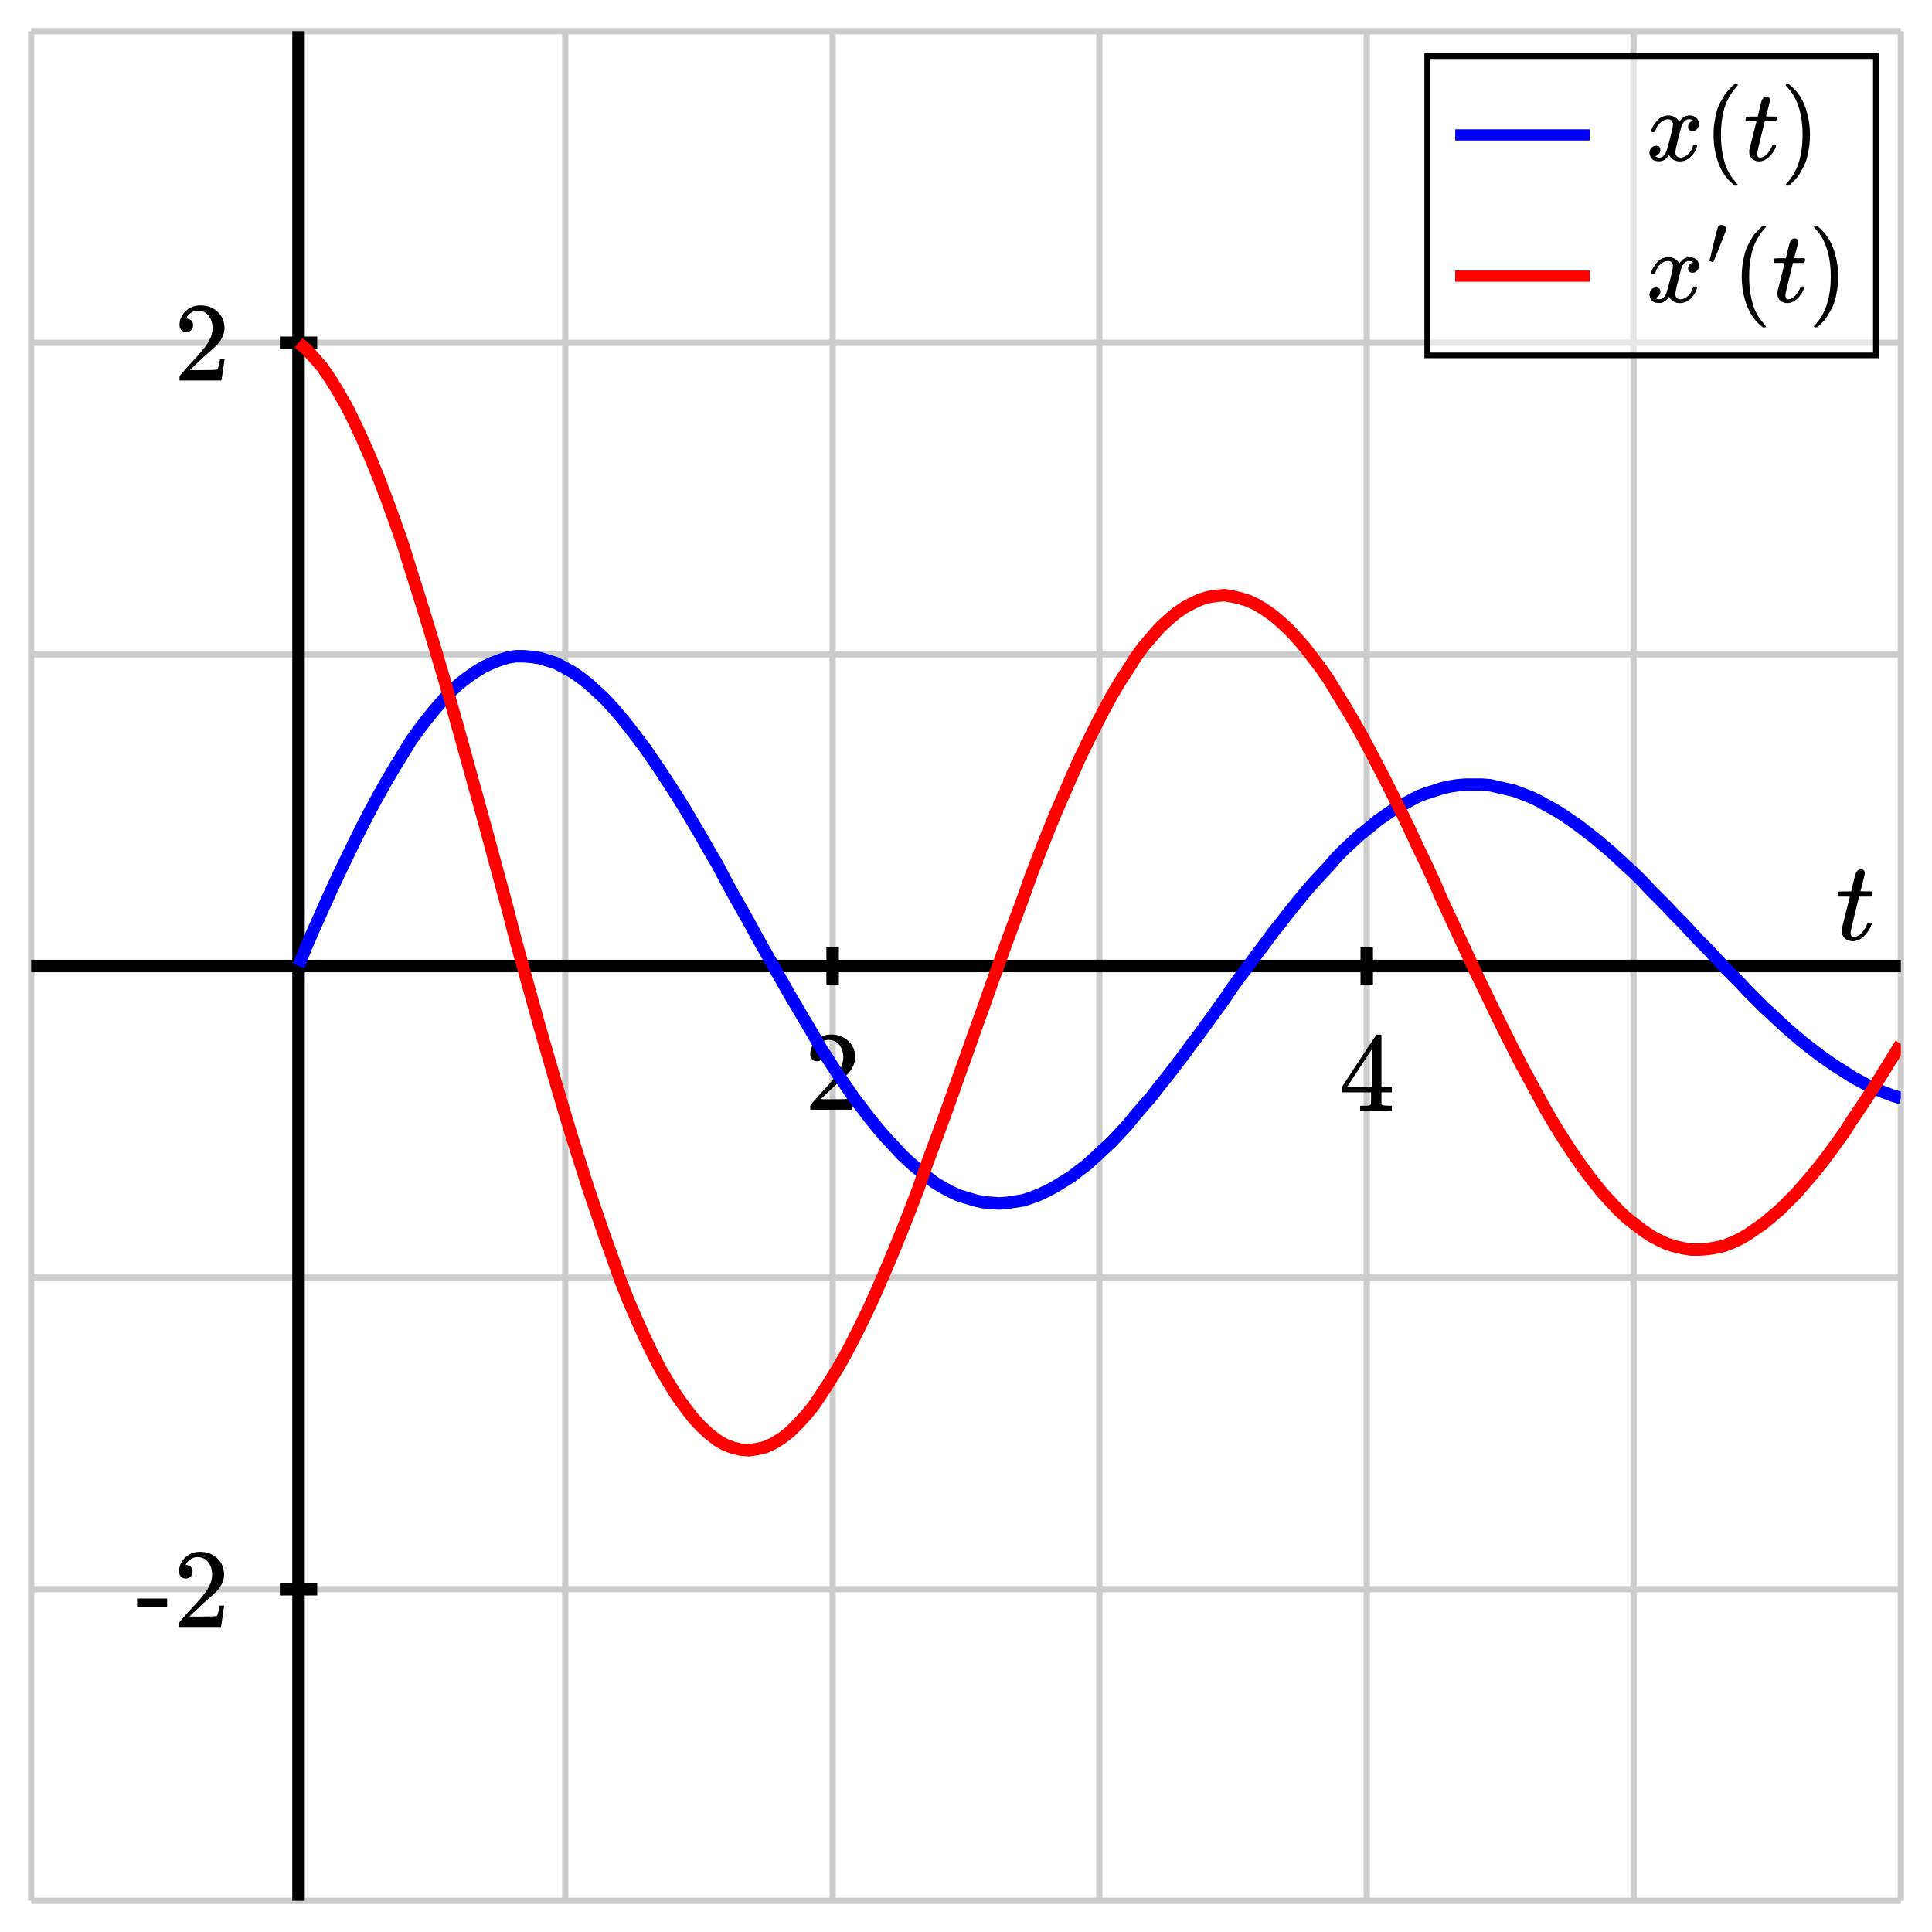<svg xmlns="http://www.w3.org/2000/svg" id="diagram" width="310" height="310">
  <defs>
    <clipPath id="clipPath-0">
      <rect x="5.0" y="5.0" width="300.0" height="300.0"/>
    </clipPath>
    <clipPath id="clipPath-1">
      <rect x="5.0" y="5.0" width="300.0" height="300.0"/>
    </clipPath>
  </defs>
  <path id="path-0" d="M 0.0 310.0 L 310.0 310.0 L 310.0 0.0 L 0.0 0.0 Z" stroke="none" stroke-width="2" fill="white"/>
  <g id="grid-axes">
    <g id="grid" stroke="#ccc" stroke-width="1">
      <line id="line-0" x1="5.0" y1="305.0" x2="5.0" y2="5.0"/>
      <line id="line-1" x1="47.9" y1="305.0" x2="47.9" y2="5.0"/>
      <line id="line-2" x1="90.7" y1="305.0" x2="90.7" y2="5.0"/>
      <line id="line-3" x1="133.6" y1="305.0" x2="133.6" y2="5.0"/>
      <line id="line-4" x1="176.4" y1="305.0" x2="176.4" y2="5.0"/>
      <line id="line-5" x1="219.3" y1="305.0" x2="219.3" y2="5.0"/>
      <line id="line-6" x1="262.1" y1="305.0" x2="262.1" y2="5.0"/>
      <line id="line-7" x1="305.0" y1="305.0" x2="305.0" y2="5.0"/>
      <line id="line-8" x1="5.0" y1="305.0" x2="305.0" y2="305.0"/>
      <line id="line-9" x1="5.0" y1="255.0" x2="305.0" y2="255.0"/>
      <line id="line-10" x1="5.0" y1="205.0" x2="305.0" y2="205.0"/>
      <line id="line-11" x1="5.0" y1="155.0" x2="305.0" y2="155.0"/>
      <line id="line-12" x1="5.0" y1="105.0" x2="305.0" y2="105.0"/>
      <line id="line-13" x1="5.0" y1="55.0" x2="305.0" y2="55.0"/>
      <line id="line-14" x1="5.0" y1="5.0" x2="305.0" y2="5.0"/>
    </g>
    <g id="axes" stroke="black" stroke-width="2">
      <line id="line-15" x1="5.0" y1="155.0" x2="305.0" y2="155.0" stroke="black" stroke-width="2"/>
      <g>
        <line id="line-16" x1="133.6" y1="158.0" x2="133.6" y2="152.0"/>
        <line id="line-17" x1="219.3" y1="158.0" x2="219.3" y2="152.0"/>
      </g>
      <line id="line-18" x1="47.9" y1="305.0" x2="47.9" y2="5.0" stroke="black" stroke-width="2"/>
      <g>
        <line id="line-19" x1="44.9" y1="255.0" x2="50.9" y2="255.0"/>
        <line id="line-20" x1="44.9" y1="55.0" x2="50.9" y2="55.0"/>
      </g>
    </g>
    <g id="label-0" transform="translate(301.0,151.0) translate(-6.5,-11.5)">
      <g id="g-0">
        <svg xmlns:xlink="http://www.w3.org/1999/xlink" style="vertical-align: -0.200px" width="6.536px" height="11.528px" role="img" focusable="false" viewBox="0 -626 361 637" x="0.0" y="0.0">
          <defs>
            <path id="MJX-2-TEX-I-1D461" d="M26 385Q19 392 19 395Q19 399 22 411T27 425Q29 430 36 430T87 431H140L159 511Q162 522 166 540T173 566T179 586T187 603T197 615T211 624T229 626Q247 625 254 615T261 596Q261 589 252 549T232 470L222 433Q222 431 272 431H323Q330 424 330 420Q330 398 317 385H210L174 240Q135 80 135 68Q135 26 162 26Q197 26 230 60T283 144Q285 150 288 151T303 153H307Q322 153 322 145Q322 142 319 133Q314 117 301 95T267 48T216 6T155 -11Q125 -11 98 4T59 56Q57 64 57 83V101L92 241Q127 382 128 383Q128 385 77 385H26Z"/>
          </defs>
          <g stroke="currentColor" fill="currentColor" stroke-width="0" transform="scale(1,-1)">
            <g data-mml-node="math">
              <g data-mml-node="mi" data-semantic-type="identifier" data-semantic-role="latinletter" data-semantic-font="italic" data-semantic-annotation="clearspeak:simple" data-semantic-id="0" data-semantic-speech="t">
                <use data-c="1D461" xlink:href="#MJX-2-TEX-I-1D461"/>
              </g>
            </g>
          </g>
        </svg>
      </g>
    </g>
    <g id="label-1" transform="translate(133.6,166.0) translate(-4.5,-0.0)">
      <g id="g-1">
        <svg xmlns:xlink="http://www.w3.org/1999/xlink" style="vertical-align: 0.000px" width="9.048px" height="12.056px" role="img" focusable="false" viewBox="0 -666 500 666" x="0.0" y="0.0">
          <defs>
            <path id="MJX-3-TEX-N-32" d="M109 429Q82 429 66 447T50 491Q50 562 103 614T235 666Q326 666 387 610T449 465Q449 422 429 383T381 315T301 241Q265 210 201 149L142 93L218 92Q375 92 385 97Q392 99 409 186V189H449V186Q448 183 436 95T421 3V0H50V19V31Q50 38 56 46T86 81Q115 113 136 137Q145 147 170 174T204 211T233 244T261 278T284 308T305 340T320 369T333 401T340 431T343 464Q343 527 309 573T212 619Q179 619 154 602T119 569T109 550Q109 549 114 549Q132 549 151 535T170 489Q170 464 154 447T109 429Z"/>
          </defs>
          <g stroke="currentColor" fill="currentColor" stroke-width="0" transform="scale(1,-1)">
            <g data-mml-node="math">
              <g data-mml-node="mtext" data-semantic-type="text" data-semantic-role="integer" data-semantic-font="normal" data-semantic-annotation="clearspeak:unit" data-semantic-id="0" data-semantic-speech="2">
                <use data-c="32" xlink:href="#MJX-3-TEX-N-32"/>
              </g>
            </g>
          </g>
        </svg>
      </g>
    </g>
    <g id="label-2" transform="translate(219.3,166.0) translate(-4.5,-0.0)">
      <g id="g-2">
        <svg xmlns:xlink="http://www.w3.org/1999/xlink" style="vertical-align: 0.000px" width="9.048px" height="12.256px" role="img" focusable="false" viewBox="0 -677 500 677" x="0.0" y="0.0">
          <defs>
            <path id="MJX-4-TEX-N-34" d="M462 0Q444 3 333 3Q217 3 199 0H190V46H221Q241 46 248 46T265 48T279 53T286 61Q287 63 287 115V165H28V211L179 442Q332 674 334 675Q336 677 355 677H373L379 671V211H471V165H379V114Q379 73 379 66T385 54Q393 47 442 46H471V0H462ZM293 211V545L74 212L183 211H293Z"/>
          </defs>
          <g stroke="currentColor" fill="currentColor" stroke-width="0" transform="scale(1,-1)">
            <g data-mml-node="math">
              <g data-mml-node="mtext" data-semantic-type="text" data-semantic-role="integer" data-semantic-font="normal" data-semantic-annotation="clearspeak:unit" data-semantic-id="0" data-semantic-speech="4">
                <use data-c="34" xlink:href="#MJX-4-TEX-N-34"/>
              </g>
            </g>
          </g>
        </svg>
      </g>
    </g>
    <g id="label-3" transform="translate(36.9,255.0) translate(-15.1,-6.0)">
      <g id="g-3">
        <svg xmlns:xlink="http://www.w3.org/1999/xlink" style="vertical-align: 0.000px" width="15.080px" height="12.056px" role="img" focusable="false" viewBox="0 -666 833 666" x="0.0" y="0.0">
          <defs>
            <path id="MJX-5-TEX-N-2D" d="M11 179V252H277V179H11Z"/>
            <path id="MJX-5-TEX-N-32" d="M109 429Q82 429 66 447T50 491Q50 562 103 614T235 666Q326 666 387 610T449 465Q449 422 429 383T381 315T301 241Q265 210 201 149L142 93L218 92Q375 92 385 97Q392 99 409 186V189H449V186Q448 183 436 95T421 3V0H50V19V31Q50 38 56 46T86 81Q115 113 136 137Q145 147 170 174T204 211T233 244T261 278T284 308T305 340T320 369T333 401T340 431T343 464Q343 527 309 573T212 619Q179 619 154 602T119 569T109 550Q109 549 114 549Q132 549 151 535T170 489Q170 464 154 447T109 429Z"/>
          </defs>
          <g stroke="currentColor" fill="currentColor" stroke-width="0" transform="scale(1,-1)">
            <g data-mml-node="math">
              <g data-mml-node="mtext" data-semantic-type="text" data-semantic-role="unknown" data-semantic-font="normal" data-semantic-annotation="clearspeak:unit" data-semantic-id="0" data-semantic-speech="hyphen 2">
                <use data-c="2D" xlink:href="#MJX-5-TEX-N-2D"/>
                <use data-c="32" xlink:href="#MJX-5-TEX-N-32" transform="translate(333,0)"/>
              </g>
            </g>
          </g>
        </svg>
      </g>
    </g>
    <g id="label-4" transform="translate(36.9,55.0) translate(-9.0,-6.0)">
      <g id="g-4">
        <svg xmlns:xlink="http://www.w3.org/1999/xlink" style="vertical-align: 0.000px" width="9.048px" height="12.056px" role="img" focusable="false" viewBox="0 -666 500 666" x="0.0" y="0.0">
          <defs>
            <path id="MJX-6-TEX-N-32" d="M109 429Q82 429 66 447T50 491Q50 562 103 614T235 666Q326 666 387 610T449 465Q449 422 429 383T381 315T301 241Q265 210 201 149L142 93L218 92Q375 92 385 97Q392 99 409 186V189H449V186Q448 183 436 95T421 3V0H50V19V31Q50 38 56 46T86 81Q115 113 136 137Q145 147 170 174T204 211T233 244T261 278T284 308T305 340T320 369T333 401T340 431T343 464Q343 527 309 573T212 619Q179 619 154 602T119 569T109 550Q109 549 114 549Q132 549 151 535T170 489Q170 464 154 447T109 429Z"/>
          </defs>
          <g stroke="currentColor" fill="currentColor" stroke-width="0" transform="scale(1,-1)">
            <g data-mml-node="math">
              <g data-mml-node="mtext" data-semantic-type="text" data-semantic-role="integer" data-semantic-font="normal" data-semantic-annotation="clearspeak:unit" data-semantic-id="0" data-semantic-speech="2">
                <use data-c="32" xlink:href="#MJX-6-TEX-N-32"/>
              </g>
            </g>
          </g>
        </svg>
      </g>
    </g>
  </g>
  <path id="x" stroke="blue" stroke-width="2" fill="none" d="M 47.9 155.0 L 49.1 152.0 L 50.4 149.0 L 51.7 146.1 L 53.0 143.2 L 54.3 140.4 L 55.6 137.7 L 56.9 135.0 L 58.2 132.4 L 59.5 129.9 L 60.8 127.5 L 62.1 125.2 L 63.4 123.0 L 64.7 120.9 L 65.9 118.9 L 67.2 117.1 L 68.5 115.4 L 69.8 113.8 L 71.1 112.3 L 72.4 110.9 L 73.7 109.7 L 75.0 108.7 L 76.3 107.8 L 77.6 107.0 L 78.9 106.4 L 80.2 105.9 L 81.5 105.5 L 82.7 105.3 L 84.0 105.3 L 85.3 105.4 L 86.6 105.6 L 87.9 106.0 L 89.2 106.4 L 90.5 107.1 L 91.8 107.8 L 93.1 108.7 L 94.4 109.7 L 95.7 110.9 L 97.0 112.1 L 98.3 113.5 L 99.5 114.9 L 100.8 116.5 L 102.1 118.2 L 103.4 119.9 L 104.7 121.8 L 106.0 123.7 L 107.3 125.7 L 108.6 127.7 L 109.9 129.8 L 111.2 132.0 L 112.5 134.2 L 113.8 136.5 L 115.1 138.7 L 116.3 141.0 L 117.6 143.4 L 118.9 145.7 L 120.2 148.0 L 121.5 150.4 L 122.8 152.7 L 124.1 155.0 L 125.4 157.3 L 126.7 159.6 L 128.0 161.8 L 129.3 164.0 L 130.6 166.2 L 131.8 168.3 L 133.1 170.3 L 134.4 172.3 L 135.7 174.2 L 137.0 176.1 L 138.3 177.8 L 139.6 179.5 L 140.9 181.1 L 142.2 182.6 L 143.5 184.0 L 144.8 185.4 L 146.1 186.6 L 147.4 187.7 L 148.6 188.7 L 149.9 189.7 L 151.2 190.5 L 152.5 191.2 L 153.8 191.8 L 155.1 192.2 L 156.4 192.6 L 157.7 192.9 L 159.0 193.0 L 160.3 193.1 L 161.6 193.0 L 162.9 192.8 L 164.2 192.6 L 165.4 192.2 L 166.7 191.7 L 168.0 191.1 L 169.3 190.4 L 170.6 189.6 L 171.9 188.8 L 173.2 187.8 L 174.5 186.8 L 175.8 185.6 L 177.1 184.4 L 178.4 183.2 L 179.7 181.8 L 181.0 180.4 L 182.2 178.9 L 183.5 177.4 L 184.8 175.9 L 186.1 174.2 L 187.4 172.6 L 188.7 170.9 L 190.0 169.2 L 191.3 167.4 L 192.6 165.7 L 193.9 163.9 L 195.2 162.1 L 196.5 160.3 L 197.7 158.5 L 199.0 156.7 L 200.3 155.0 L 201.6 153.2 L 202.9 151.5 L 204.2 149.7 L 205.5 148.1 L 206.8 146.4 L 208.1 144.8 L 209.4 143.2 L 210.7 141.7 L 212.0 140.3 L 213.3 138.9 L 214.5 137.5 L 215.8 136.2 L 217.1 135.0 L 218.4 133.8 L 219.7 132.8 L 221.0 131.7 L 222.3 130.8 L 223.6 129.9 L 224.9 129.2 L 226.2 128.5 L 227.5 127.8 L 228.8 127.3 L 230.1 126.9 L 231.3 126.5 L 232.6 126.2 L 233.9 126.0 L 235.2 125.9 L 236.5 125.9 L 237.8 125.9 L 239.1 126.0 L 240.4 126.3 L 241.7 126.6 L 243.0 126.9 L 244.3 127.4 L 245.6 127.9 L 246.9 128.5 L 248.1 129.2 L 249.4 129.9 L 250.7 130.7 L 252.0 131.6 L 253.3 132.5 L 254.6 133.5 L 255.9 134.5 L 257.2 135.6 L 258.5 136.7 L 259.8 137.9 L 261.1 139.1 L 262.4 140.3 L 263.7 141.6 L 264.9 142.9 L 266.2 144.2 L 267.5 145.5 L 268.8 146.9 L 270.1 148.2 L 271.4 149.6 L 272.7 151.0 L 274.0 152.3 L 275.3 153.7 L 276.6 155.1 L 277.9 156.4 L 279.2 157.7 L 280.4 159.0 L 281.7 160.3 L 283.0 161.6 L 284.3 162.8 L 285.6 164.0 L 286.9 165.2 L 288.2 166.3 L 289.5 167.4 L 290.8 168.4 L 292.1 169.4 L 293.4 170.3 L 294.7 171.2 L 296.0 172.0 L 297.2 172.8 L 298.5 173.5 L 299.8 174.2 L 301.1 174.8 L 302.4 175.3 L 303.7 175.8 L 305.0 176.2" clip-path="url(#clipPath-1)"/>
  <path id="xprime" stroke="red" stroke-width="2" fill="none" d="M 47.9 55.0 L 49.1 56.0 L 50.4 57.4 L 51.7 58.9 L 53.0 60.8 L 54.3 62.9 L 55.6 65.2 L 56.9 67.8 L 58.2 70.6 L 59.5 73.6 L 60.8 76.8 L 62.1 80.2 L 63.4 83.8 L 64.7 87.5 L 65.9 91.4 L 67.2 95.5 L 68.5 99.7 L 69.8 104.0 L 71.1 108.4 L 72.4 112.9 L 73.7 117.5 L 75.0 122.2 L 76.3 126.9 L 77.6 131.6 L 78.9 136.4 L 80.2 141.2 L 81.5 146.0 L 82.7 150.7 L 84.0 155.4 L 85.3 160.1 L 86.6 164.8 L 87.9 169.3 L 89.2 173.8 L 90.5 178.2 L 91.8 182.5 L 93.1 186.6 L 94.4 190.7 L 95.7 194.5 L 97.0 198.3 L 98.3 201.9 L 99.5 205.3 L 100.8 208.6 L 102.1 211.6 L 103.4 214.5 L 104.7 217.2 L 106.0 219.7 L 107.3 221.9 L 108.6 224.0 L 109.9 225.8 L 111.2 227.5 L 112.5 228.9 L 113.8 230.1 L 115.1 231.1 L 116.3 231.8 L 117.6 232.3 L 118.9 232.6 L 120.2 232.7 L 121.5 232.5 L 122.8 232.2 L 124.1 231.6 L 125.4 230.8 L 126.7 229.8 L 128.0 228.5 L 129.3 227.1 L 130.6 225.5 L 131.8 223.7 L 133.1 221.7 L 134.4 219.6 L 135.7 217.3 L 137.0 214.8 L 138.3 212.2 L 139.6 209.5 L 140.9 206.6 L 142.2 203.6 L 143.5 200.5 L 144.8 197.3 L 146.1 194.0 L 147.4 190.6 L 148.6 187.1 L 149.9 183.6 L 151.2 180.1 L 152.5 176.5 L 153.8 172.8 L 155.1 169.2 L 156.4 165.5 L 157.7 161.9 L 159.0 158.2 L 160.3 154.6 L 161.6 151.0 L 162.9 147.5 L 164.2 144.0 L 165.4 140.6 L 166.7 137.2 L 168.0 133.9 L 169.3 130.7 L 170.6 127.7 L 171.9 124.7 L 173.2 121.8 L 174.5 119.1 L 175.8 116.5 L 177.1 114.0 L 178.4 111.6 L 179.7 109.4 L 181.0 107.4 L 182.2 105.5 L 183.5 103.7 L 184.8 102.2 L 186.1 100.7 L 187.4 99.5 L 188.7 98.4 L 190.0 97.5 L 191.3 96.8 L 192.6 96.2 L 193.9 95.8 L 195.2 95.6 L 196.5 95.5 L 197.7 95.7 L 199.0 96.0 L 200.3 96.4 L 201.6 97.0 L 202.9 97.8 L 204.2 98.7 L 205.5 99.8 L 206.8 101.0 L 208.1 102.4 L 209.4 103.9 L 210.7 105.6 L 212.0 107.3 L 213.3 109.2 L 214.5 111.2 L 215.8 113.3 L 217.1 115.5 L 218.4 117.8 L 219.7 120.2 L 221.0 122.7 L 222.3 125.2 L 223.6 127.8 L 224.9 130.4 L 226.2 133.1 L 227.5 135.9 L 228.8 138.6 L 230.1 141.4 L 231.3 144.2 L 232.6 147.0 L 233.9 149.8 L 235.2 152.6 L 236.5 155.4 L 237.8 158.1 L 239.1 160.8 L 240.4 163.5 L 241.7 166.1 L 243.0 168.7 L 244.3 171.2 L 245.6 173.6 L 246.9 176.0 L 248.1 178.2 L 249.4 180.4 L 250.7 182.5 L 252.0 184.5 L 253.3 186.4 L 254.6 188.2 L 255.9 189.9 L 257.2 191.5 L 258.5 192.9 L 259.8 194.3 L 261.1 195.5 L 262.4 196.5 L 263.7 197.5 L 264.9 198.3 L 266.2 199.0 L 267.5 199.6 L 268.8 200.0 L 270.1 200.3 L 271.4 200.5 L 272.7 200.5 L 274.0 200.4 L 275.3 200.2 L 276.6 199.9 L 277.9 199.4 L 279.2 198.8 L 280.4 198.1 L 281.7 197.2 L 283.0 196.3 L 284.3 195.2 L 285.6 194.1 L 286.9 192.8 L 288.2 191.5 L 289.5 190.0 L 290.8 188.5 L 292.1 186.9 L 293.4 185.2 L 294.7 183.4 L 296.0 181.6 L 297.2 179.7 L 298.5 177.8 L 299.8 175.8 L 301.1 173.8 L 302.4 171.7 L 303.7 169.6 L 305.0 167.5" clip-path="url(#clipPath-1)"/>
  <g transform="translate(301.0,9.0) translate(-72.0,-0.0) scale(0.9,0.9)">
    <rect x="0" y="0" width="79.992" height="53.36" stroke="black" fill="white" fill-opacity="0.5"/>
    <g id="legend-label-0" transform="translate(39.0,5.0)">
      <g id="g-5">
        <svg xmlns:xlink="http://www.w3.org/1999/xlink" style="vertical-align: -4.528px" width="30.968px" height="18.096px" role="img" focusable="false" viewBox="0 -750 1711 1000" x="0.0" y="0.0">
          <defs>
            <path id="MJX-7-TEX-I-1D465" d="M52 289Q59 331 106 386T222 442Q257 442 286 424T329 379Q371 442 430 442Q467 442 494 420T522 361Q522 332 508 314T481 292T458 288Q439 288 427 299T415 328Q415 374 465 391Q454 404 425 404Q412 404 406 402Q368 386 350 336Q290 115 290 78Q290 50 306 38T341 26Q378 26 414 59T463 140Q466 150 469 151T485 153H489Q504 153 504 145Q504 144 502 134Q486 77 440 33T333 -11Q263 -11 227 52Q186 -10 133 -10H127Q78 -10 57 16T35 71Q35 103 54 123T99 143Q142 143 142 101Q142 81 130 66T107 46T94 41L91 40Q91 39 97 36T113 29T132 26Q168 26 194 71Q203 87 217 139T245 247T261 313Q266 340 266 352Q266 380 251 392T217 404Q177 404 142 372T93 290Q91 281 88 280T72 278H58Q52 284 52 289Z"/>
            <path id="MJX-7-TEX-N-2061" d=""/>
            <path id="MJX-7-TEX-N-28" d="M94 250Q94 319 104 381T127 488T164 576T202 643T244 695T277 729T302 750H315H319Q333 750 333 741Q333 738 316 720T275 667T226 581T184 443T167 250T184 58T225 -81T274 -167T316 -220T333 -241Q333 -250 318 -250H315H302L274 -226Q180 -141 137 -14T94 250Z"/>
            <path id="MJX-7-TEX-I-1D461" d="M26 385Q19 392 19 395Q19 399 22 411T27 425Q29 430 36 430T87 431H140L159 511Q162 522 166 540T173 566T179 586T187 603T197 615T211 624T229 626Q247 625 254 615T261 596Q261 589 252 549T232 470L222 433Q222 431 272 431H323Q330 424 330 420Q330 398 317 385H210L174 240Q135 80 135 68Q135 26 162 26Q197 26 230 60T283 144Q285 150 288 151T303 153H307Q322 153 322 145Q322 142 319 133Q314 117 301 95T267 48T216 6T155 -11Q125 -11 98 4T59 56Q57 64 57 83V101L92 241Q127 382 128 383Q128 385 77 385H26Z"/>
            <path id="MJX-7-TEX-N-29" d="M60 749L64 750Q69 750 74 750H86L114 726Q208 641 251 514T294 250Q294 182 284 119T261 12T224 -76T186 -143T145 -194T113 -227T90 -246Q87 -249 86 -250H74Q66 -250 63 -250T58 -247T55 -238Q56 -237 66 -225Q221 -64 221 250T66 725Q56 737 55 738Q55 746 60 749Z"/>
          </defs>
          <g stroke="currentColor" fill="currentColor" stroke-width="0" transform="scale(1,-1)">
            <g data-mml-node="math" data-semantic-type="appl" data-semantic-role="simple function" data-semantic-annotation="clearspeak:simple" data-semantic-id="6" data-semantic-children="0,4" data-semantic-content="5,0" data-semantic-speech="x left parenthesis t right parenthesis">
              <g data-mml-node="mi" data-semantic-type="identifier" data-semantic-role="simple function" data-semantic-font="italic" data-semantic-annotation="clearspeak:simple" data-semantic-id="0" data-semantic-parent="6" data-semantic-operator="appl" data-semantic-speech="x">
                <use data-c="1D465" xlink:href="#MJX-7-TEX-I-1D465"/>
              </g>
              <g data-mml-node="mo" data-semantic-type="punctuation" data-semantic-role="application" data-semantic-id="5" data-semantic-parent="6" data-semantic-added="true" data-semantic-operator="appl" data-semantic-speech="of" transform="translate(572,0)">
                <use data-c="2061" xlink:href="#MJX-7-TEX-N-2061"/>
              </g>
              <g data-mml-node="mrow" data-semantic-type="fenced" data-semantic-role="leftright" data-semantic-id="4" data-semantic-children="2" data-semantic-content="1,3" data-semantic-parent="6" data-semantic-speech="left parenthesis t right parenthesis" transform="translate(572,0)">
                <g data-mml-node="mo" data-semantic-type="fence" data-semantic-role="open" data-semantic-id="1" data-semantic-parent="4" data-semantic-operator="fenced" data-semantic-speech="left parenthesis">
                  <use data-c="28" xlink:href="#MJX-7-TEX-N-28"/>
                </g>
                <g data-mml-node="mi" data-semantic-type="identifier" data-semantic-role="latinletter" data-semantic-font="italic" data-semantic-annotation="clearspeak:simple" data-semantic-id="2" data-semantic-parent="4" data-semantic-speech="t" transform="translate(389,0)">
                  <use data-c="1D461" xlink:href="#MJX-7-TEX-I-1D461"/>
                </g>
                <g data-mml-node="mo" data-semantic-type="fence" data-semantic-role="close" data-semantic-id="3" data-semantic-parent="4" data-semantic-operator="fenced" data-semantic-speech="right parenthesis" transform="translate(750,0)">
                  <use data-c="29" xlink:href="#MJX-7-TEX-N-29"/>
                </g>
              </g>
            </g>
          </g>
        </svg>
      </g>
    </g>
    <line stroke="blue" x1="29" y1="14.048" x2="5" y2="14.048" stroke-width="2"/>
    <g id="legend-label-1" transform="translate(39.0,30.1)">
      <g id="g-6">
        <svg xmlns:xlink="http://www.w3.org/1999/xlink" style="vertical-align: -4.528px" width="35.992px" height="18.264px" role="img" focusable="false" viewBox="0 -759 1988.5 1009" x="0.0" y="0.0">
          <defs>
            <path id="MJX-8-TEX-I-1D465" d="M52 289Q59 331 106 386T222 442Q257 442 286 424T329 379Q371 442 430 442Q467 442 494 420T522 361Q522 332 508 314T481 292T458 288Q439 288 427 299T415 328Q415 374 465 391Q454 404 425 404Q412 404 406 402Q368 386 350 336Q290 115 290 78Q290 50 306 38T341 26Q378 26 414 59T463 140Q466 150 469 151T485 153H489Q504 153 504 145Q504 144 502 134Q486 77 440 33T333 -11Q263 -11 227 52Q186 -10 133 -10H127Q78 -10 57 16T35 71Q35 103 54 123T99 143Q142 143 142 101Q142 81 130 66T107 46T94 41L91 40Q91 39 97 36T113 29T132 26Q168 26 194 71Q203 87 217 139T245 247T261 313Q266 340 266 352Q266 380 251 392T217 404Q177 404 142 372T93 290Q91 281 88 280T72 278H58Q52 284 52 289Z"/>
            <path id="MJX-8-TEX-V-2032" d="M79 43Q73 43 52 49T30 61Q30 68 85 293T146 528Q161 560 198 560Q218 560 240 545T262 501Q262 496 260 486Q259 479 173 263T84 45T79 43Z"/>
            <path id="MJX-8-TEX-N-2061" d=""/>
            <path id="MJX-8-TEX-N-28" d="M94 250Q94 319 104 381T127 488T164 576T202 643T244 695T277 729T302 750H315H319Q333 750 333 741Q333 738 316 720T275 667T226 581T184 443T167 250T184 58T225 -81T274 -167T316 -220T333 -241Q333 -250 318 -250H315H302L274 -226Q180 -141 137 -14T94 250Z"/>
            <path id="MJX-8-TEX-I-1D461" d="M26 385Q19 392 19 395Q19 399 22 411T27 425Q29 430 36 430T87 431H140L159 511Q162 522 166 540T173 566T179 586T187 603T197 615T211 624T229 626Q247 625 254 615T261 596Q261 589 252 549T232 470L222 433Q222 431 272 431H323Q330 424 330 420Q330 398 317 385H210L174 240Q135 80 135 68Q135 26 162 26Q197 26 230 60T283 144Q285 150 288 151T303 153H307Q322 153 322 145Q322 142 319 133Q314 117 301 95T267 48T216 6T155 -11Q125 -11 98 4T59 56Q57 64 57 83V101L92 241Q127 382 128 383Q128 385 77 385H26Z"/>
            <path id="MJX-8-TEX-N-29" d="M60 749L64 750Q69 750 74 750H86L114 726Q208 641 251 514T294 250Q294 182 284 119T261 12T224 -76T186 -143T145 -194T113 -227T90 -246Q87 -249 86 -250H74Q66 -250 63 -250T58 -247T55 -238Q56 -237 66 -225Q221 -64 221 250T66 725Q56 737 55 738Q55 746 60 749Z"/>
          </defs>
          <g stroke="currentColor" fill="currentColor" stroke-width="0" transform="scale(1,-1)">
            <g data-mml-node="math" data-semantic-type="appl" data-semantic-role="simple function" data-semantic-annotation="clearspeak:simple" data-semantic-id="8" data-semantic-children="2,6" data-semantic-content="7,0" data-semantic-speech="x prime left parenthesis t right parenthesis">
              <g data-mml-node="msup" data-semantic-type="superscript" data-semantic-role="simple function" data-semantic-id="2" data-semantic-children="0,1" data-semantic-parent="8" data-semantic-speech="x prime">
                <g data-mml-node="mi" data-semantic-type="identifier" data-semantic-role="simple function" data-semantic-font="italic" data-semantic-annotation="clearspeak:simple" data-semantic-id="0" data-semantic-parent="2" data-semantic-operator="appl" data-semantic-speech="x" data-semantic-prefix="Base">
                  <use data-c="1D465" xlink:href="#MJX-8-TEX-I-1D465"/>
                </g>
                <g data-mml-node="mo" transform="translate(605,363) scale(0.707)" data-semantic-type="punctuation" data-semantic-role="prime" data-semantic-id="1" data-semantic-parent="2" data-semantic-speech="prime" data-semantic-prefix="Exponent">
                  <use data-c="2032" xlink:href="#MJX-8-TEX-V-2032"/>
                </g>
              </g>
              <g data-mml-node="mo" data-semantic-type="punctuation" data-semantic-role="application" data-semantic-id="7" data-semantic-parent="8" data-semantic-added="true" data-semantic-operator="appl" data-semantic-speech="of" transform="translate(849.5,0)">
                <use data-c="2061" xlink:href="#MJX-8-TEX-N-2061"/>
              </g>
              <g data-mml-node="mrow" data-semantic-type="fenced" data-semantic-role="leftright" data-semantic-id="6" data-semantic-children="4" data-semantic-content="3,5" data-semantic-parent="8" data-semantic-speech="left parenthesis t right parenthesis" transform="translate(849.5,0)">
                <g data-mml-node="mo" data-semantic-type="fence" data-semantic-role="open" data-semantic-id="3" data-semantic-parent="6" data-semantic-operator="fenced" data-semantic-speech="left parenthesis">
                  <use data-c="28" xlink:href="#MJX-8-TEX-N-28"/>
                </g>
                <g data-mml-node="mi" data-semantic-type="identifier" data-semantic-role="latinletter" data-semantic-font="italic" data-semantic-annotation="clearspeak:simple" data-semantic-id="4" data-semantic-parent="6" data-semantic-speech="t" transform="translate(389,0)">
                  <use data-c="1D461" xlink:href="#MJX-8-TEX-I-1D461"/>
                </g>
                <g data-mml-node="mo" data-semantic-type="fence" data-semantic-role="close" data-semantic-id="5" data-semantic-parent="6" data-semantic-operator="fenced" data-semantic-speech="right parenthesis" transform="translate(750,0)">
                  <use data-c="29" xlink:href="#MJX-8-TEX-N-29"/>
                </g>
              </g>
            </g>
          </g>
        </svg>
      </g>
    </g>
    <line stroke="red" x1="29" y1="39.228" x2="5" y2="39.228" stroke-width="2"/>
  </g>
</svg>
